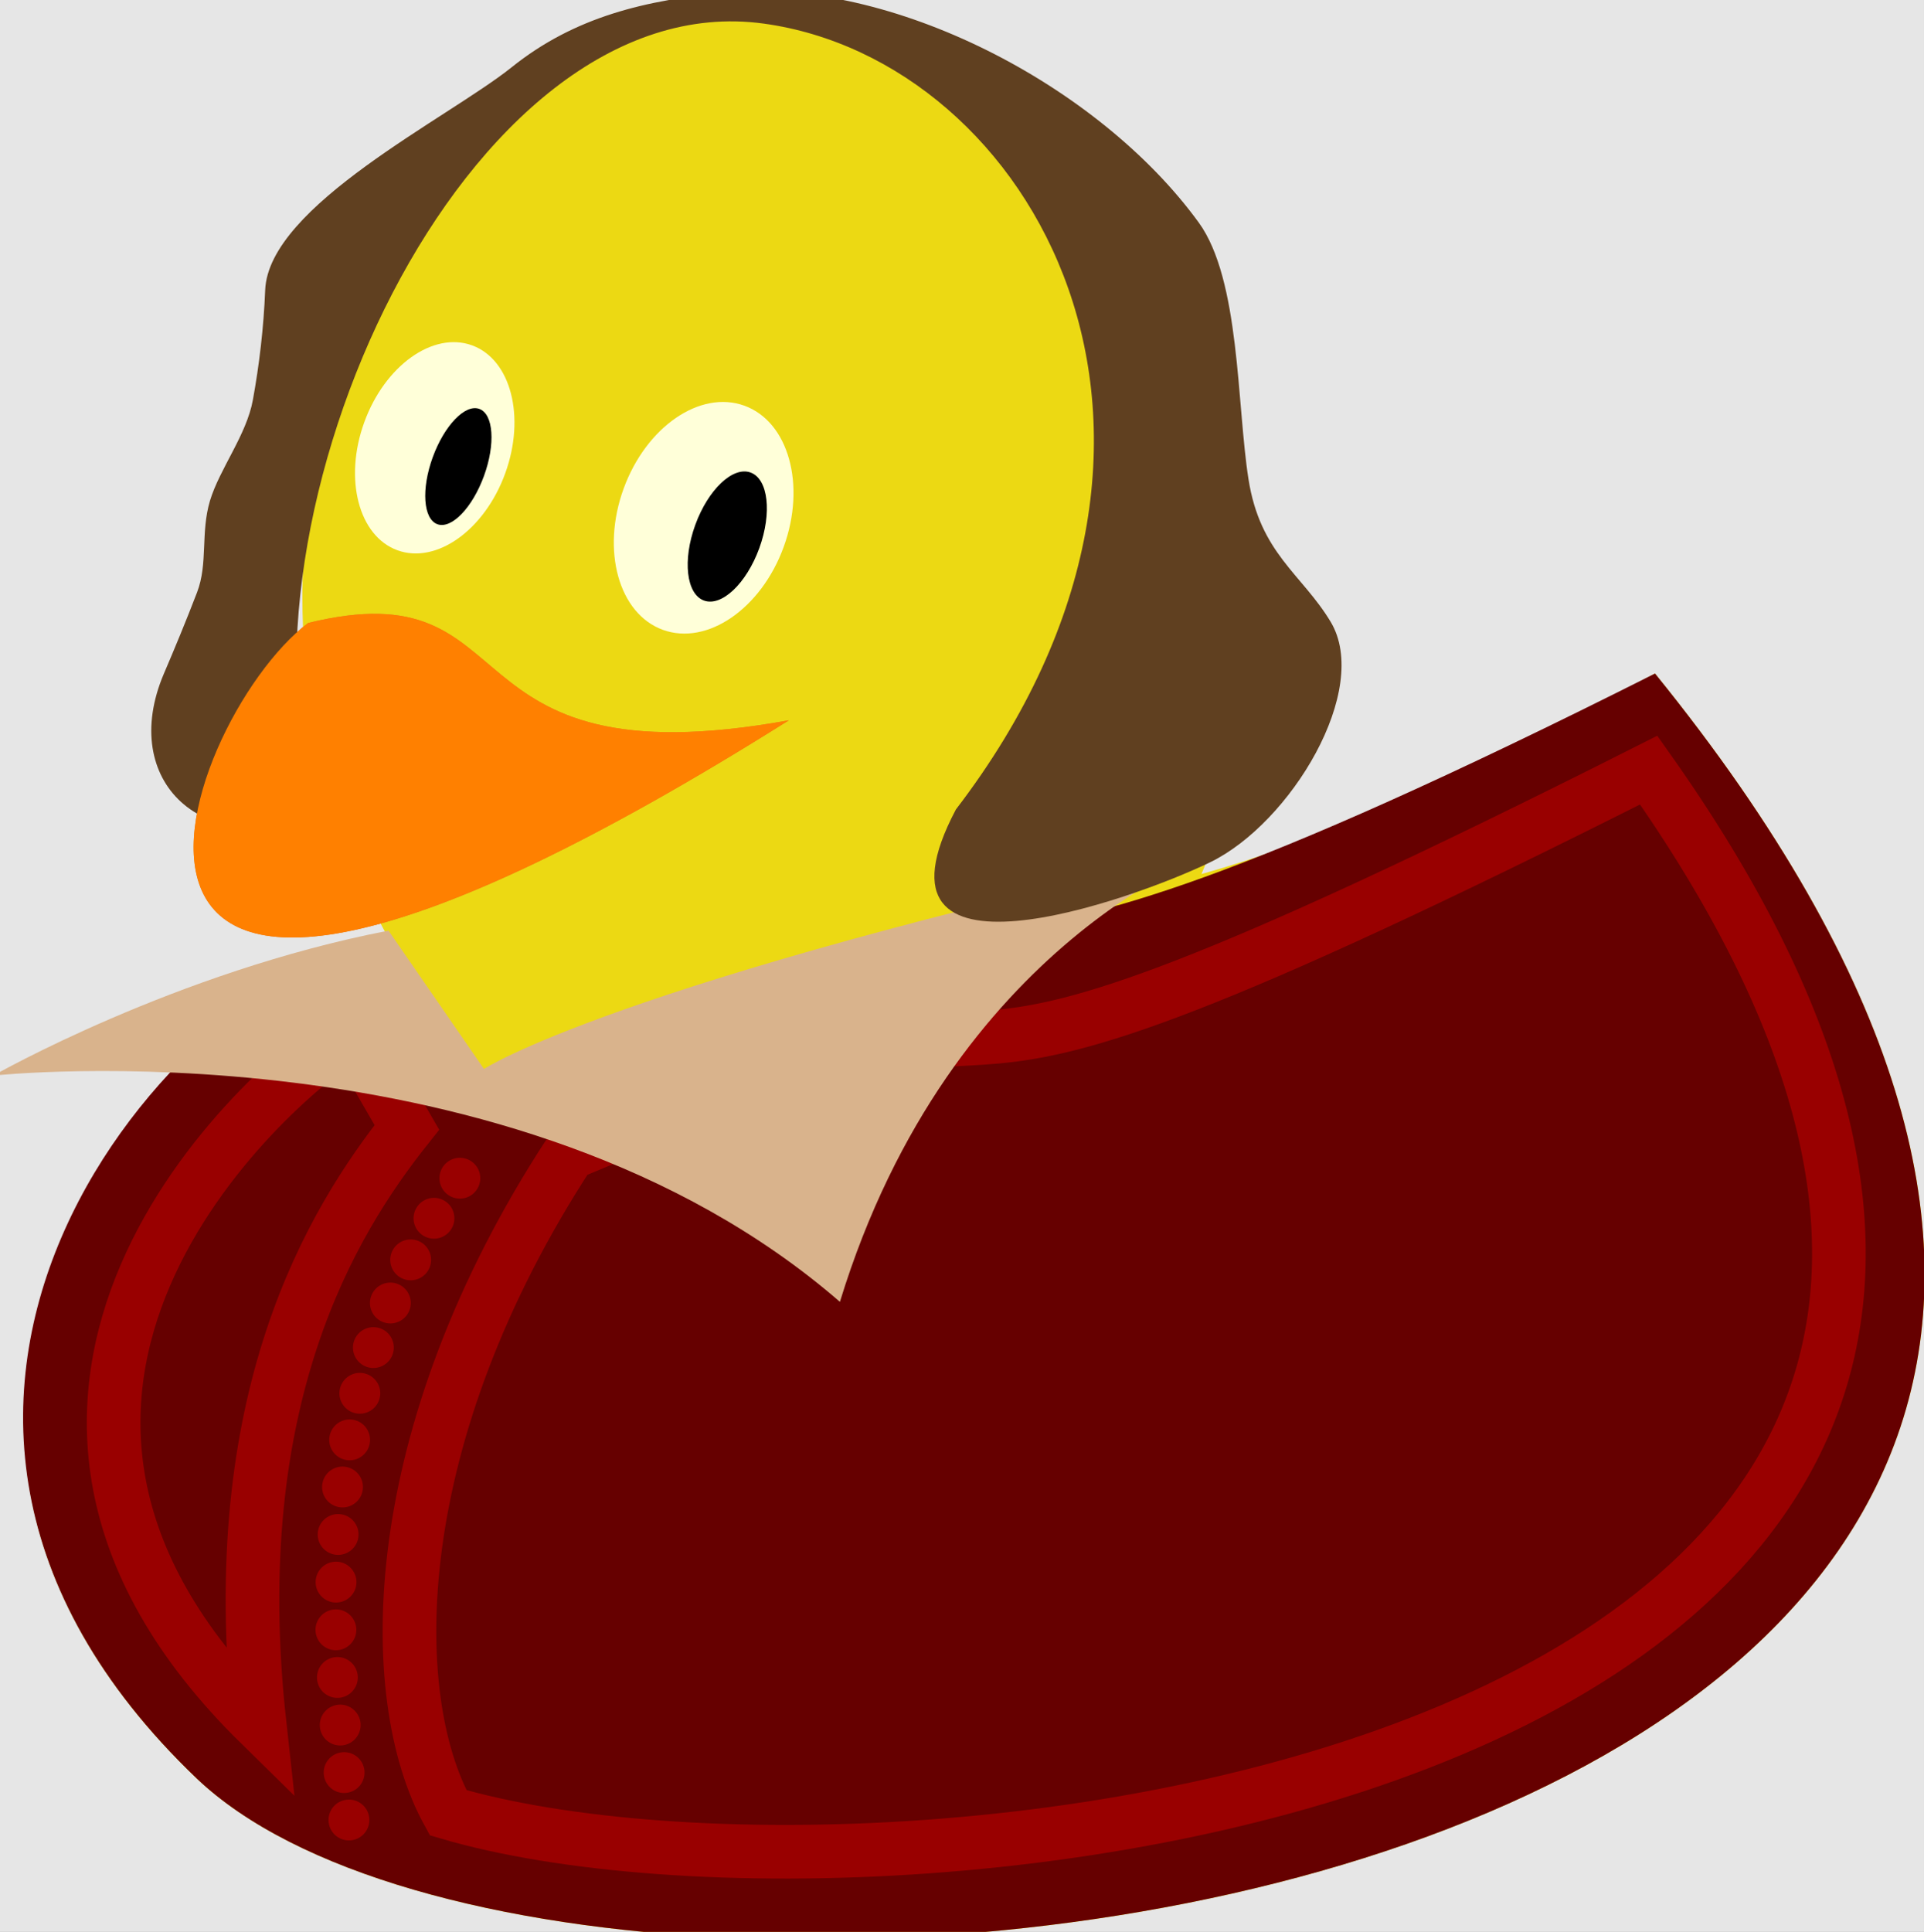 <?xml version='1.0' encoding='UTF-8'?>
<!-- This file was generated by dvisvgm 2.11.1 -->
<svg version='1.1' xmlns='http://www.w3.org/2000/svg' xmlns:xlink='http://www.w3.org/1999/xlink' viewBox='0 -287.007 285.876 287.007'>
<rect x="0" y="-287.007" width="285.876" height="287.007" fill="#808080" stroke="none"/>
<g id='page1'>
<g transform='matrix(1 0 0 -1 0 0)'>
<path d='M0 0H285.875V287.008H0Z' fill='#e6e6e6'/>
<path d='M60.945 148.113C26.078 142.02-29.48 78.945 29.199 22.82C88.016-33.309 394.023 4.254 245.91 186.949C121.184 119.906 163.988 181.277 60.945 148.113Z' fill='#ecd913'/>
<path d='M186.664 198.426C186.664 247.352 154.938 287.012 115.797 287.012C76.656 287.012 44.93 247.352 44.93 198.426C44.93 149.504 76.656 109.844 115.797 109.844C154.938 109.844 186.664 149.504 186.664 198.426Z' fill='#ecd913'/>
<path d='M45.781 194.457C79.371 202.68 64.914 170.504 117.215 180C0 106.301 26.363 179.859 45.781 194.457Z' fill='#df8020'/>
<path d='M116.445 205.758C119.793 214.949 117.18 224.344 110.613 226.734C104.043 229.125 96.008 223.609 92.66 214.414C89.313 205.219 91.926 195.828 98.492 193.437C105.063 191.047 113.098 196.562 116.445 205.758Z' fill='#ffffd9'/>
<path d='M112.82 205.57C114.73 210.82 114.152 215.852 111.523 216.809C108.898 217.766 105.219 214.281 103.309 209.031C101.395 203.777 101.977 198.746 104.602 197.789C107.227 196.836 110.906 200.316 112.82 205.57Z'/>
<path d='M75.062 216.672C78.125 225.078 75.918 233.602 70.137 235.703C64.356 237.809 57.188 232.699 54.129 224.289C51.066 215.883 53.273 207.359 59.055 205.258C64.836 203.152 72.004 208.262 75.062 216.672Z' fill='#ffffd9'/>
<path d='M71.914 216.309C73.637 221.035 73.328 225.492 71.223 226.258C69.121 227.023 66.019 223.809 64.297 219.078C62.574 214.352 62.887 209.895 64.988 209.129C67.094 208.363 70.191 211.578 71.914 216.309Z'/>
<path d='M57.688 148.113C26.078 142.02-29.48 78.945 29.199 22.82C88.016-33.309 394.023 4.254 245.91 186.949C121.184 124.156 163.988 167.105 71.859 127.559Z' fill='#600'/>
<path d='M52.242 133.738C38.734 125.449-11.363 79.91 38.566 30.895C33.25 79.144 49.254 105.437 60.453 119.523Z' stroke='#900' fill='none' stroke-width='7.97' stroke-miterlimit='10'/>
<path d='M66.586 17.703C134.238-2.195 349.785 24.406 244.973 172.602C111.941 105.52 173.441 153.043 84.613 115.684C57.289 73.856 56.934 35.164 66.586 17.703Z' stroke='#900' fill='none' stroke-width='7.97' stroke-miterlimit='10'/>
<path d='M51.539 19.441C49.98 19.273 48.859 17.871 49.031 16.316C49.203 14.758 50.602 13.637 52.156 13.809C53.715 13.977 54.836 15.379 54.664 16.934C54.496 18.492 53.094 19.613 51.539 19.441ZM50.871 26.492C49.312 26.348 48.164 24.969 48.309 23.41C48.453 21.852 49.836 20.703 51.395 20.848C52.953 20.992 54.098 22.375 53.953 23.934C53.809 25.488 52.43 26.637 50.871 26.492ZM50.348 33.559C48.785 33.445 47.609 32.09 47.723 30.527C47.836 28.965 49.191 27.789 50.754 27.902C52.312 28.016 53.488 29.371 53.379 30.934C53.266 32.492 51.91 33.668 50.348 33.559ZM50 40.633C48.438 40.562 47.227 39.234 47.301 37.672C47.371 36.105 48.699 34.898 50.262 34.969C51.824 35.043 53.035 36.367 52.961 37.93C52.891 39.496 51.566 40.703 50 40.633ZM49.867 47.715C48.301 47.691 47.055 46.402 47.078 44.84C47.102 43.273 48.387 42.023 49.953 42.047C51.52 42.07 52.77 43.359 52.746 44.926C52.719 46.488 51.434 47.738 49.867 47.715ZM49.992 54.801C48.426 54.836 47.129 53.594 47.098 52.027C47.062 50.465 48.305 49.168 49.867 49.133C51.434 49.098 52.73 50.34 52.766 51.906C52.797 53.469 51.555 54.766 49.992 54.801ZM50.426 61.871C48.863 61.977 47.516 60.793 47.41 59.23C47.309 57.672 48.488 56.32 50.051 56.215C51.613 56.113 52.965 57.293 53.066 58.855C53.172 60.418 51.988 61.77 50.426 61.871ZM51.23 68.91C49.676 69.098 48.266 67.988 48.078 66.434S49 63.469 50.555 63.281S53.52 64.203 53.707 65.758S52.785 68.723 51.23 68.91ZM52.461 75.887C50.922 76.168 49.445 75.148 49.164 73.609C48.883 72.07 49.902 70.594 51.441 70.312C52.98 70.031 54.457 71.051 54.738 72.59C55.02 74.129 54 75.606 52.461 75.887ZM54.168 82.766C52.652 83.152 51.109 82.238 50.719 80.723C50.332 79.207 51.246 77.66 52.762 77.273C54.281 76.883 55.824 77.801 56.211 79.316C56.602 80.832 55.688 82.375 54.168 82.766ZM56.387 89.496C54.902 89.996 53.293 89.199 52.793 87.719C52.293 86.234 53.09 84.625 54.57 84.125C56.055 83.625 57.664 84.418 58.164 85.902C58.664 87.387 57.871 88.996 56.387 89.496ZM59.113 96.039C57.672 96.652 56.008 95.98 55.395 94.539C54.781 93.098 55.453 91.434 56.895 90.82C58.332 90.207 59.996 90.879 60.609 92.32C61.223 93.762 60.551 95.426 59.113 96.039ZM62.32 102.359C60.926 103.078 59.219 102.531 58.5 101.141C57.781 99.75 58.328 98.039 59.719 97.32C61.109 96.602 62.82 97.148 63.539 98.539C64.254 99.93 63.711 101.641 62.32 102.359ZM65.949 108.445C64.609 109.258 62.867 108.828 62.059 107.488C61.246 106.148 61.676 104.406 63.016 103.594C64.356 102.785 66.098 103.215 66.906 104.555C67.719 105.895 67.289 107.637 65.949 108.445ZM69.934 114.309C68.644 115.195 66.879 114.867 65.992 113.578C65.106 112.285 65.434 110.523 66.723 109.637C68.016 108.75 69.777 109.074 70.664 110.367C71.551 111.656 71.223 113.422 69.934 114.309Z' fill='#900'/>
<path d='M51.539 19.441C49.98 19.273 48.859 17.871 49.031 16.316C49.203 14.758 50.602 13.637 52.156 13.809C53.715 13.977 54.836 15.379 54.664 16.934C54.496 18.492 53.094 19.613 51.539 19.441ZM50.871 26.492C49.312 26.348 48.164 24.969 48.309 23.41C48.453 21.852 49.836 20.703 51.395 20.848C52.953 20.992 54.098 22.375 53.953 23.934C53.809 25.488 52.43 26.637 50.871 26.492ZM50.348 33.559C48.785 33.445 47.609 32.09 47.723 30.527C47.836 28.965 49.191 27.789 50.754 27.902C52.312 28.016 53.488 29.371 53.379 30.934C53.266 32.492 51.91 33.668 50.348 33.559ZM50 40.633C48.438 40.562 47.227 39.234 47.301 37.672C47.371 36.105 48.699 34.898 50.262 34.969C51.824 35.043 53.035 36.367 52.961 37.93C52.891 39.496 51.566 40.703 50 40.633ZM49.867 47.715C48.301 47.691 47.055 46.402 47.078 44.84C47.102 43.273 48.387 42.023 49.953 42.047C51.52 42.07 52.77 43.359 52.746 44.926C52.719 46.488 51.434 47.738 49.867 47.715ZM49.992 54.801C48.426 54.836 47.129 53.594 47.098 52.027C47.062 50.465 48.305 49.168 49.867 49.133C51.434 49.098 52.73 50.34 52.766 51.906C52.797 53.469 51.555 54.766 49.992 54.801ZM50.426 61.871C48.863 61.977 47.516 60.793 47.41 59.23C47.309 57.672 48.488 56.32 50.051 56.215C51.613 56.113 52.965 57.293 53.066 58.855C53.172 60.418 51.988 61.77 50.426 61.871ZM51.23 68.91C49.676 69.098 48.266 67.988 48.078 66.434S49 63.469 50.555 63.281S53.52 64.203 53.707 65.758S52.785 68.723 51.23 68.91ZM52.461 75.887C50.922 76.168 49.445 75.148 49.164 73.609C48.883 72.07 49.902 70.594 51.441 70.312C52.98 70.031 54.457 71.051 54.738 72.59C55.02 74.129 54 75.606 52.461 75.887ZM54.168 82.766C52.652 83.152 51.109 82.238 50.719 80.723C50.332 79.207 51.246 77.66 52.762 77.273C54.281 76.883 55.824 77.801 56.211 79.316C56.602 80.832 55.688 82.375 54.168 82.766ZM56.387 89.496C54.902 89.996 53.293 89.199 52.793 87.719C52.293 86.234 53.09 84.625 54.57 84.125C56.055 83.625 57.664 84.418 58.164 85.902C58.664 87.387 57.871 88.996 56.387 89.496ZM59.113 96.039C57.672 96.652 56.008 95.98 55.395 94.539C54.781 93.098 55.453 91.434 56.895 90.82C58.332 90.207 59.996 90.879 60.609 92.32C61.223 93.762 60.551 95.426 59.113 96.039ZM62.32 102.359C60.926 103.078 59.219 102.531 58.5 101.141C57.781 99.75 58.328 98.039 59.719 97.32C61.109 96.602 62.82 97.148 63.539 98.539C64.254 99.93 63.711 101.641 62.32 102.359ZM65.949 108.445C64.609 109.258 62.867 108.828 62.059 107.488C61.246 106.148 61.676 104.406 63.016 103.594C64.356 102.785 66.098 103.215 66.906 104.555C67.719 105.895 67.289 107.637 65.949 108.445ZM69.934 114.309C68.644 115.195 66.879 114.867 65.992 113.578C65.106 112.285 65.434 110.523 66.723 109.637C68.016 108.75 69.777 109.074 70.664 110.367C71.551 111.656 71.223 113.422 69.934 114.309Z' stroke='#900' fill='none' stroke-width='.399' stroke-miterlimit='10'/>
<path d='M57.727 148.75C26.109 142.656-.992 127.219-.992 127.219S76.41 135.57 124.797 93.602C141.34 147.559 181.18 160.84 181.18 160.84C90.98 140.871 71.914 128.199 71.914 128.199Z' fill='#d9b38c'/>
<path d='M179.762 158.883C191.77 164.68 203.773 184.566 197.707 194.641C193.441 201.73 187.234 204.762 185.504 215.832C183.758 226.902 184.281 245.469 178.105 253.957C163.207 274.438 132.367 290.328 108.113 288.133C95.98 287.027 85.41 284.547 76.012 277.004C66.613 269.477 39.914 256.469 39.402 243.922C39.176 238.27 38.523 232.812 37.574 227.594C36.625 222.367 32.629 217.363 31.195 212.602C29.781 207.84 30.926 203.301 29.281 199.008C27.641 194.73 25.953 190.672 24.336 186.891C17.547 170.914 30.32 159.098 47.141 166.152C32.996 209.738 68.996 289.664 113.516 283.496C153.199 278.008 184.949 222.805 142.031 166.75C127.191 138.672 168.195 153.297 179.762 158.883Z' fill='#604020'/>
<path d='M45.781 194.457C79.371 202.68 64.914 170.504 117.215 180C0 106.301 26.363 179.859 45.781 194.457Z' fill='#ff8000'/>
</g>
</g>
</svg>